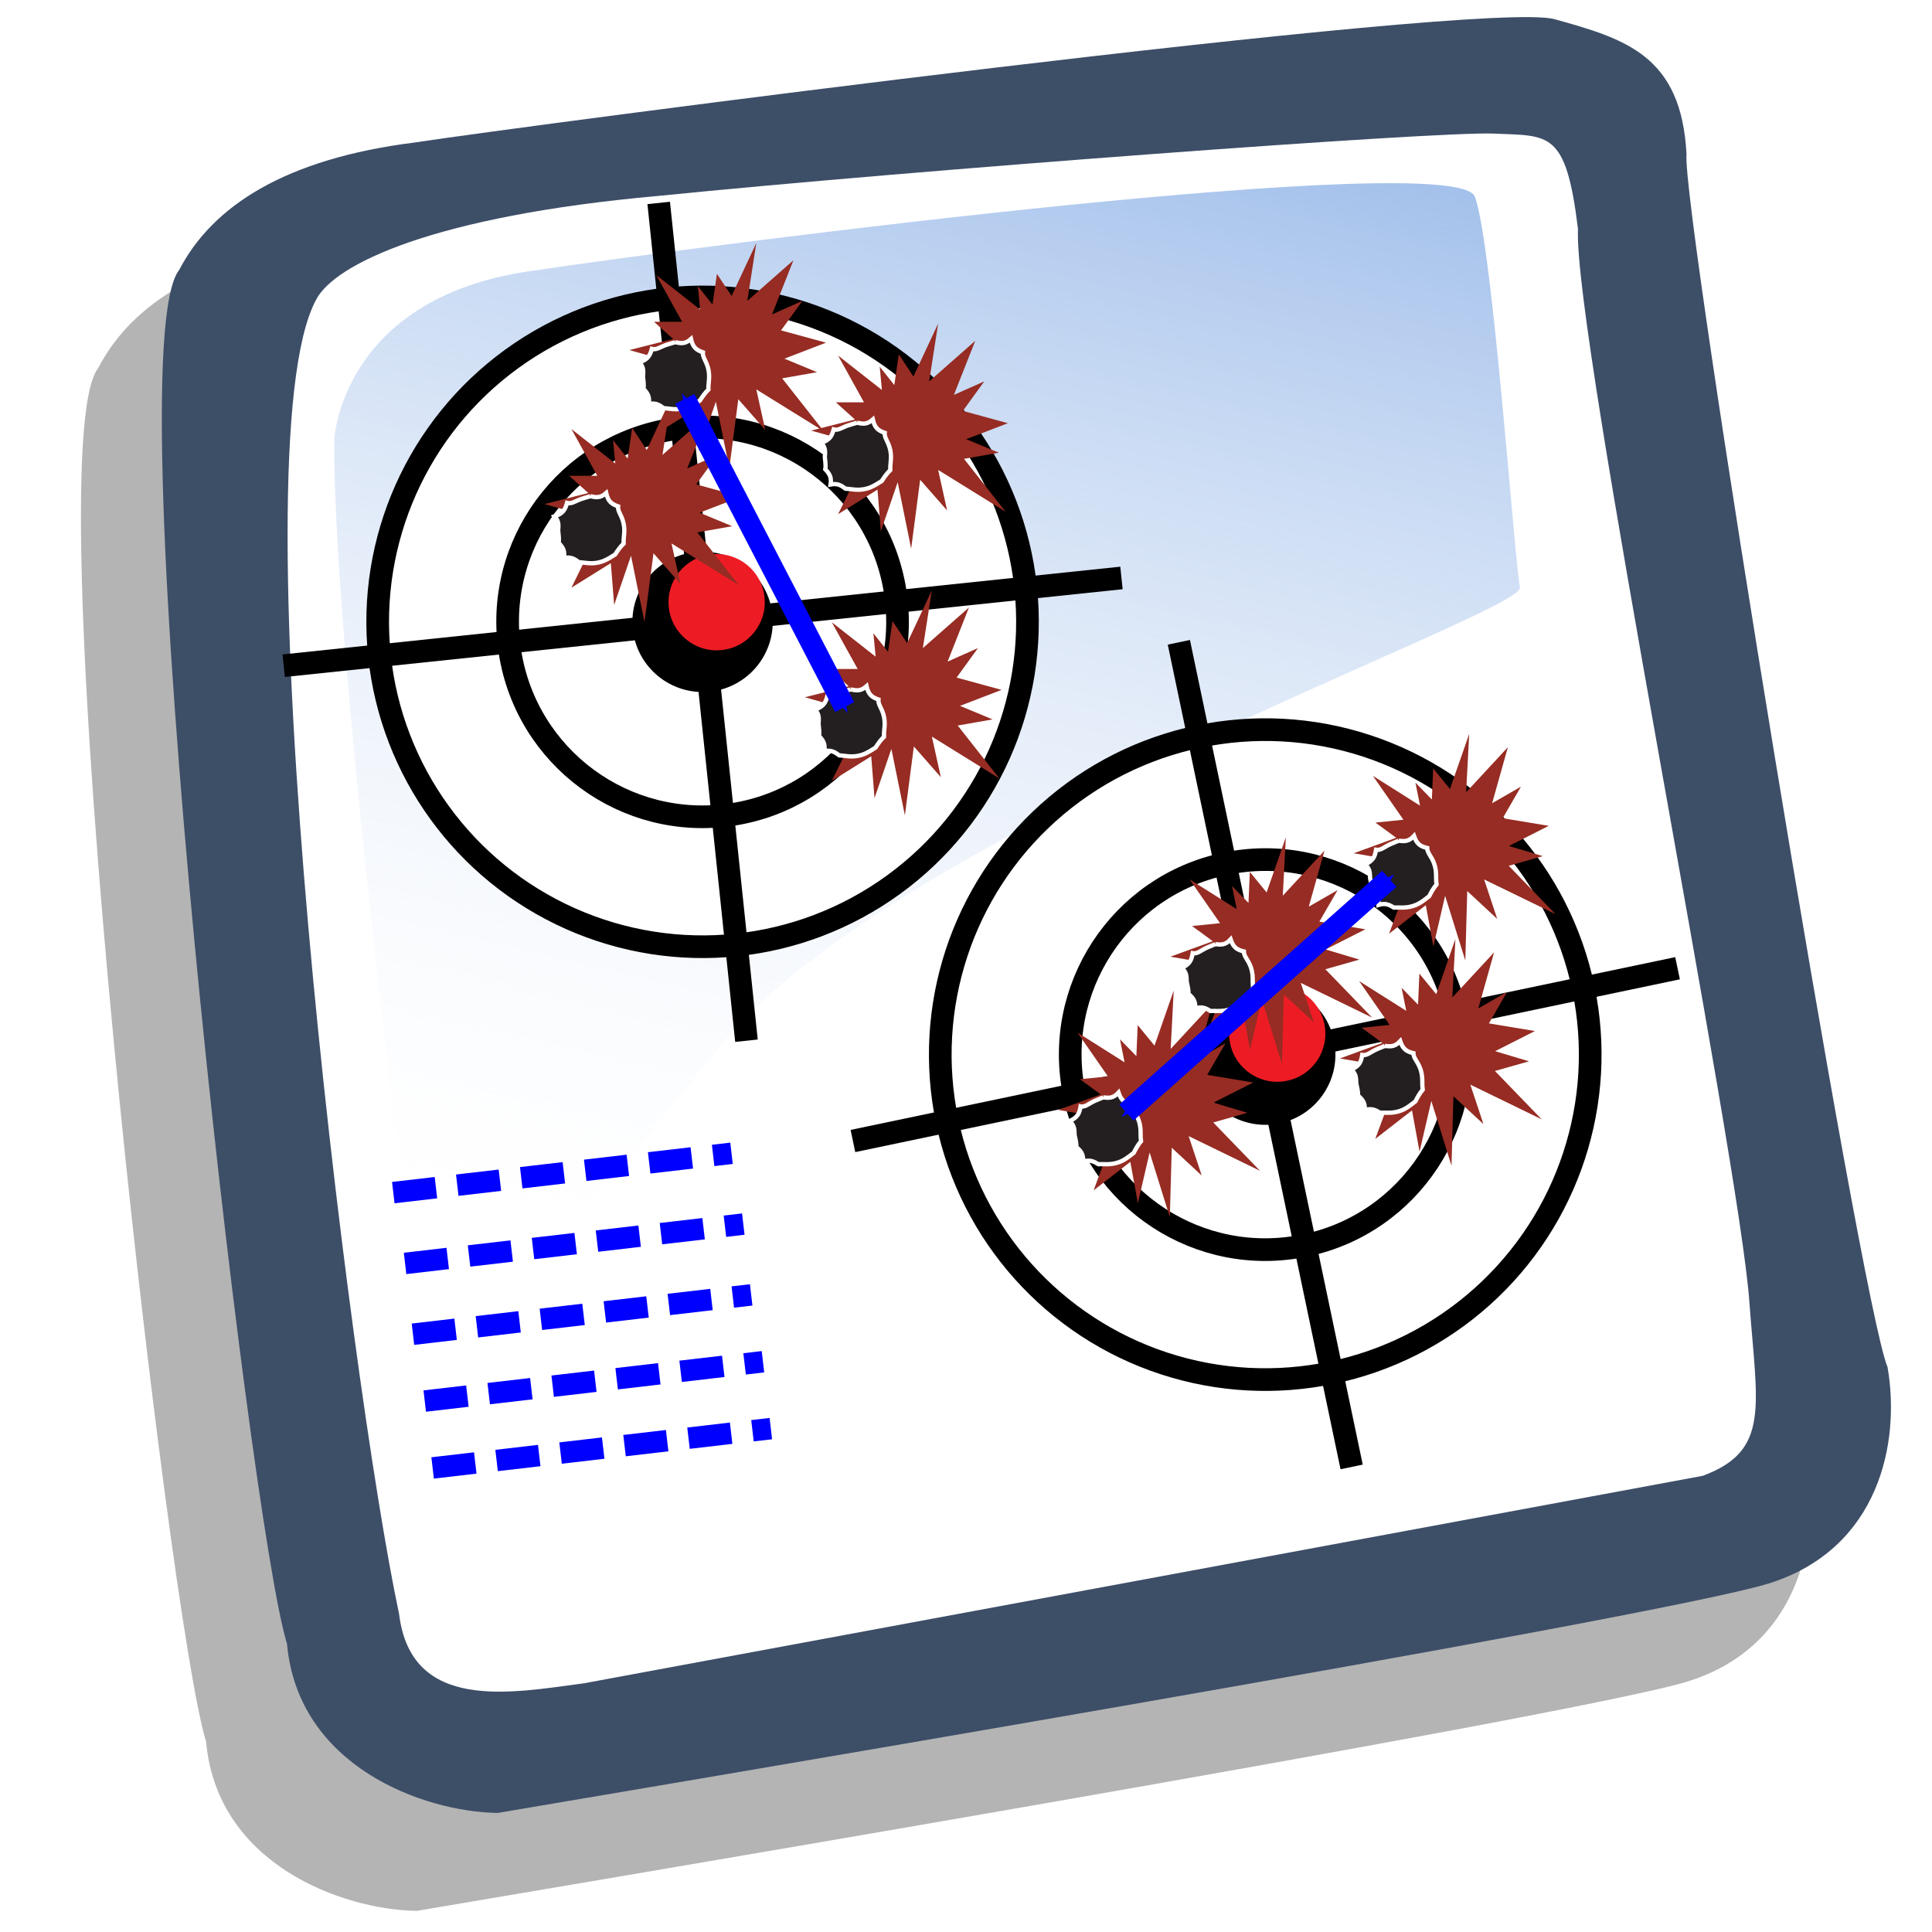 <?xml version="1.0" encoding="UTF-8" standalone="no"?>
<!-- Created with Sodipodi ("http://www.sodipodi.com/") -->

<svg
     xmlns:dc="http://purl.org/dc/elements/1.1/"
     xmlns:cc="http://creativecommons.org/ns#"
     xmlns:rdf="http://www.w3.org/1999/02/22-rdf-syntax-ns#"
     xmlns:svg="http://www.w3.org/2000/svg"
     xmlns="http://www.w3.org/2000/svg"
     xmlns:sodipodi="http://sodipodi.sourceforge.net/DTD/sodipodi-0.dtd"
     xmlns:inkscape="http://www.inkscape.org/namespaces/inkscape"
     height="90"
     width="90"
     version="1.0"
     id="svg2"
     inkscape:version="0.48.4 r9939"
     sodipodi:docname="sheet-save-img.svg">
    <sodipodi:namedview
         pagecolor="#ffffff"
         bordercolor="#666666"
         borderopacity="1"
         objecttolerance="10"
         gridtolerance="10"
         guidetolerance="10"
         inkscape:pageopacity="0"
         inkscape:pageshadow="2"
         inkscape:window-width="1920"
         inkscape:window-height="1177"
         id="namedview168"
         showgrid="false"
         inkscape:zoom="7.4167645"
         inkscape:cx="68.186682"
         inkscape:cy="35.059137"
         inkscape:window-x="0"
         inkscape:window-y="0"
         inkscape:window-maximized="1"
         inkscape:current-layer="g86" />
    <defs
         id="defs6">
        <linearGradient
             id="linearGradient615"
             y2="68.044"
             gradientUnits="userSpaceOnUse"
             x2="35.752"
             gradientTransform="matrix(0.96,0,0,0.96,3.8,-1.156)"
             y1="5.368"
             x1="50.644">
            <stop
                 stop-color="#7fa8e3"
                 stop-opacity="0.741"
                 offset="0"
                 id="stop9" />
            <stop
                 stop-color="#FFF"
                 stop-opacity="0"
                 offset="1"
                 id="stop11" />
        </linearGradient>
        <clipPath
             id="clipPath3373"
             clipPathUnits="userSpaceOnUse">
            <path
                 d="m6880.6,2965.1,242.2-307.88-392.75,243.43,52.34-236.27-157.09,178.99-52.39-400.95-78.51,386.64-98.21-286.4-19.23,243.43-229.51-143.19,144.01,293.54-144.01,0,124.37,114.55-281.5,78.77,255.28,64.43-111.23,100.26,163.63,0-150.55,272.05,255.28-200.48-13.08,136.05,85.12-107.41,26.17,179.01,85.06-128.88,144.05,307.89-52.39-336.53,268.41,236.27-124.36-315.01,176.71,78.74-124.37-171.83,261.83-71.6-242.2-93.06,189.86-78.8-202.94-35.76"
                 id="path14" />
        </clipPath>
        <marker
             id="Arrow1Sstartw"
             refY="0.0"
             refX="0.0"
             orient="auto">
            <path
                 d="M0,0l5-5-17.5,5,17.5,5-5-5z"
                 fill-rule="evenodd"
                 transform="scale(0.2) translate(6,0)"
                 stroke="#00F"
                 stroke-width="1.0pt"
                 fill="#00F"
                 id="path17" />
        </marker>
        <marker
             id="Arrow1Send0"
             refY="0.0"
             refX="0.0"
             orient="auto">
            <path
                 d="M0,0l5-5-17.5,5,17.5,5-5-5z"
                 fill-rule="evenodd"
                 transform="scale(0.2) rotate(180) translate(6,0)"
                 stroke="#00F"
                 stroke-width="1.0pt"
                 fill="#00F"
                 id="path20" />
        </marker>
    </defs>
    <path
         fill-rule="evenodd"
         fill="#000"
         d="M19.416,89.016c-3.477-0.051-9.305-2.176-9.814-7.877-1.795-5.761-8.034-60.209-5.023-64.002,1.556-2.986,4.943-5.178,10.97-5.937,4.931-0.756,49.789-6.661,53.096-5.745,3.308,0.917,5.913,1.692,6.151,6.289-0.245,2.5,8.087,53.496,9.365,56.503,0.61,3.522-0.391,8.445-5.492,10.066-5.1,1.621-55.227,10.014-59.254,10.703z"
         fill-opacity="0.294"
         id="path22" />
    <path
         fill="#3d4e67"
         d="M23.185,84.454c-3.477-0.051-9.306-2.176-9.815-7.877-1.794-5.761-8.034-60.209-5.023-64.002,1.556-2.986,4.943-5.178,10.97-5.937,4.931-0.756,49.789-6.661,53.096-5.745,3.308,0.917,5.913,1.692,6.151,6.289-0.245,2.5,8.087,53.496,9.365,56.503,0.61,3.522-0.391,8.445-5.492,10.066-5.1,1.621-55.227,10.014-59.254,10.703z"
         fill-rule="evenodd"
         id="path24" />
    <path
         fill="#FFF"
         d="m27.202,78.415c-3.371,0.445-8.053,1.376-8.612-3.236-2.329-10.918-7.668-54.186-3.864-61.218,0.85-1.653,5.464-3.898,15.944-4.835,11.91-1.199,36.348-3.022,38.92-2.903,2.571,0.118,3.358-0.173,3.918,4.439-0.227,4.903,7.531,43.26,7.989,50.052,0.357,4.821,0.97,6.869-2.176,8.035"
         fill-rule="evenodd"
         id="path26" />
    <path
         fill="url(#linearGradient615)"
         d="m15.569,20.49s0.303-6.543,9.03-7.846c8.726-1.303,43.286-5.744,44.11-3.477,0.823,2.267,1.843,17.002,2.097,18.194,0.254,1.192-29.001,11.385-37.035,21.113-8.033,9.728-13.66,17.599-13.66,17.599s-4.6-34.308-4.542-45.583z"
         fill-rule="evenodd"
         id="path28" />
    <g
         transform="matrix(0.105,-0.011,0.011,0.105,8.534,9.191)"
         id="g30">
        <circle
             r="143.36"
             d="m 351.77,210.18 c 0,79.176 -64.184,143.36 -143.36,143.36 -79.176,0 -143.36,-64.184 -143.36,-143.36 0,-79.176 64.184,-143.36 143.36,-143.36 79.176,0 143.36,64.184 143.36,143.36 z"
             stroke="#000"
             cy="210.18"
             cx="208.41"
             stroke-width="10"
             fill="#FFF"
             id="circle32" />
        <circle
             r="86.017"
             d="m 294.427,210.18 c 0,47.506 -38.511,86.017 -86.017,86.017 -47.506,0 -86.017,-38.511 -86.017,-86.017 0,-47.506 38.511,-86.017 86.017,-86.017 47.506,0 86.017,38.511 86.017,86.017 z"
             stroke="#000"
             cy="210.18"
             cx="208.41"
             stroke-width="10"
             fill="#FFF"
             id="circle34" />
        <circle
             cy="210.18"
             cx="208.41"
             r="30.966"
             d="m 239.376,210.18 c 0,17.102 -13.864,30.966 -30.966,30.966 -17.102,0 -30.966,-13.864 -30.966,-30.966 0,-17.102 13.864,-30.966 30.966,-30.966 17.102,0 30.966,13.864 30.966,30.966 z"
             id="circle36" />
        <line
             y2="396.02"
             stroke-width="10"
             x2="208.41"
             stroke="#000"
             y1="24.336"
             x1="208.41"
             fill="#FFF"
             id="line38" />
        <line
             y2="210.18"
             stroke-width="10"
             x2="22.566"
             stroke="#000"
             y1="210.18"
             x1="394.25"
             fill="#FFF"
             id="line40" />
        <circle
             d="m 236.728,202.21 c 0,11.729 -9.509,21.238 -21.238,21.238 -11.729,0 -21.238,-9.509 -21.238,-21.238 0,-11.729 9.509,-21.238 21.238,-21.238 11.729,0 21.238,9.509 21.238,21.238 z"
             cy="202.21"
             cx="215.49"
             r="21.238"
             fill="#ed1c24"
             id="circle42" />
    </g>
    <g
         transform="translate(-88.816,-9.097)"
         id="g44">
        <g
             transform="matrix(0.008,0,0,-0.008,78.678,54.193)"
             fill="#962c23"
             id="g46">
            <g
                 clip-path="url(#clipPath3373)"
                 fill="#962c23"
                 id="g48">
                <path
                     fill="#962c23"
                     d="m6880.6,2965.1,242.2-307.88-392.75,243.43,52.34-236.27-157.09,178.99-52.39-400.95-78.51,386.64-98.21-286.4-19.23,243.43-229.51-143.19,144.01,293.54-144.01,0,124.37,114.55-281.5,78.77,255.28,64.43-111.23,100.26,163.63,0-150.55,272.05,255.28-200.48-13.08,136.05,85.12-107.41,26.17,179.01,85.06-128.88,144.05,307.89-52.39-336.53,268.41,236.27-124.36-315.01,176.71,78.74-124.37-171.83,261.83-71.6-242.2-93.06,189.86-78.8-202.94-35.76"
                     fill-rule="nonzero"
                     id="path50" />
            </g>
        </g>
        <path
             d="m128.74,28.789c0.258,0.055,0.46,0.098,0.736-0.149,0.091,0.402,0.257,0.514,0.555,0.621-0.021,0.171,0.091,0.336,0.169,0.52,0.077,0.184,0.121,0.385,0.121,0.597,0,0.212-0.043,0.414-0.033,0.618-0.166,0.162-0.278,0.328-0.393,0.506-0.162,0.1-0.327,0.212-0.511,0.29-0.184,0.078-0.386,0.12-0.597,0.12-0.212,0-0.414-0.043-0.585-0.051-0.196-0.147-0.361-0.259-0.693-0.196,0.055-0.341-0.058-0.506-0.249-0.707,0.018-0.083,0.016-0.175,0.01-0.273-0.007-0.098-0.017-0.201-0.03-0.296,0.012-0.223,0.055-0.424-0.166-0.661,0.376-0.13,0.489-0.295,0.578-0.627,0.189,0.054,0.354-0.059,0.538-0.136,0.183-0.078,0.385-0.121,0.551-0.176"
             fill-rule="nonzero"
             stroke="#FFF"
             stroke-dasharray="none"
             stroke-miterlimit="4"
             stroke-width="0.2"
             fill="#231f20"
             id="path52" />
    </g>
    <g
         transform="translate(-101.238,-5.673)"
         id="g54">
        <g
             transform="matrix(0.008,0,0,-0.008,78.678,54.193)"
             fill="#962c23"
             id="g56">
            <g
                 clip-path="url(#clipPath3373)"
                 fill="#962c23"
                 id="g58">
                <path
                     fill="#962c23"
                     d="m6880.6,2965.1,242.2-307.88-392.75,243.43,52.34-236.27-157.09,178.99-52.39-400.95-78.51,386.64-98.21-286.4-19.23,243.43-229.51-143.19,144.01,293.54-144.01,0,124.37,114.55-281.5,78.77,255.28,64.43-111.23,100.26,163.63,0-150.55,272.05,255.28-200.48-13.08,136.05,85.12-107.41,26.17,179.01,85.06-128.88,144.05,307.89-52.39-336.53,268.41,236.27-124.36-315.01,176.71,78.74-124.37-171.83,261.83-71.6-242.2-93.06,189.86-78.8-202.94-35.76"
                     fill-rule="nonzero"
                     id="path60" />
            </g>
        </g>
        <path
             d="m128.74,28.789c0.258,0.055,0.46,0.098,0.736-0.149,0.091,0.402,0.257,0.514,0.555,0.621-0.021,0.171,0.091,0.336,0.169,0.52,0.077,0.184,0.121,0.385,0.121,0.597,0,0.212-0.043,0.414-0.033,0.618-0.166,0.162-0.278,0.328-0.393,0.506-0.162,0.1-0.327,0.212-0.511,0.29-0.184,0.078-0.386,0.12-0.597,0.12-0.212,0-0.414-0.043-0.585-0.051-0.196-0.147-0.361-0.259-0.693-0.196,0.055-0.341-0.058-0.506-0.249-0.707,0.018-0.083,0.016-0.175,0.01-0.273-0.007-0.098-0.017-0.201-0.03-0.296,0.012-0.223,0.055-0.424-0.166-0.661,0.376-0.13,0.489-0.295,0.578-0.627,0.189,0.054,0.354-0.059,0.538-0.136,0.183-0.078,0.385-0.121,0.551-0.176"
             fill-rule="nonzero"
             stroke="#FFF"
             stroke-dasharray="none"
             stroke-miterlimit="4"
             stroke-width="0.2"
             fill="#231f20"
             id="path62" />
    </g>
    <g
         transform="translate(-89.109,3.326)"
         id="g64">
        <g
             transform="matrix(0.008,0,0,-0.008,78.678,54.193)"
             fill="#962c23"
             id="g66">
            <g
                 clip-path="url(#clipPath3373)"
                 fill="#962c23"
                 id="g68">
                <path
                     fill="#962c23"
                     d="m6880.6,2965.1,242.2-307.88-392.75,243.43,52.34-236.27-157.09,178.99-52.39-400.95-78.51,386.64-98.21-286.4-19.23,243.43-229.51-143.19,144.01,293.54-144.01,0,124.37,114.55-281.5,78.77,255.28,64.43-111.23,100.26,163.63,0-150.55,272.05,255.28-200.48-13.08,136.05,85.12-107.41,26.17,179.01,85.06-128.88,144.05,307.89-52.39-336.53,268.41,236.27-124.36-315.01,176.71,78.74-124.37-171.83,261.83-71.6-242.2-93.06,189.86-78.8-202.94-35.76"
                     fill-rule="nonzero"
                     id="path70" />
            </g>
        </g>
        <path
             d="m128.74,28.789c0.258,0.055,0.46,0.098,0.736-0.149,0.091,0.402,0.257,0.514,0.555,0.621-0.021,0.171,0.091,0.336,0.169,0.52,0.077,0.184,0.121,0.385,0.121,0.597,0,0.212-0.043,0.414-0.033,0.618-0.166,0.162-0.278,0.328-0.393,0.506-0.162,0.1-0.327,0.212-0.511,0.29-0.184,0.078-0.386,0.12-0.597,0.12-0.212,0-0.414-0.043-0.585-0.051-0.196-0.147-0.361-0.259-0.693-0.196,0.055-0.341-0.058-0.506-0.249-0.707,0.018-0.083,0.016-0.175,0.01-0.273-0.007-0.098-0.017-0.201-0.03-0.296,0.012-0.223,0.055-0.424-0.166-0.661,0.376-0.13,0.489-0.295,0.578-0.627,0.189,0.054,0.354-0.059,0.538-0.136,0.183-0.078,0.385-0.121,0.551-0.176"
             fill-rule="nonzero"
             stroke="#FFF"
             stroke-dasharray="none"
             stroke-miterlimit="4"
             stroke-width="0.2"
             fill="#231f20"
             id="path72" />
    </g>
    <g
         transform="translate(-97.287,-12.848)"
         id="g74">
        <g
             transform="matrix(0.008,0,0,-0.008,78.678,54.193)"
             fill="#962c23"
             id="g76">
            <g
                 clip-path="url(#clipPath3373)"
                 fill="#962c23"
                 id="g78">
                <path
                     fill="#962c23"
                     d="m6880.6,2965.1,242.2-307.88-392.75,243.43,52.34-236.27-157.09,178.99-52.39-400.95-78.51,386.64-98.21-286.4-19.23,243.43-229.51-143.19,144.01,293.54-144.01,0,124.37,114.55-281.5,78.77,255.28,64.43-111.23,100.26,163.63,0-150.55,272.05,255.28-200.48-13.08,136.05,85.12-107.41,26.17,179.01,85.06-128.88,144.05,307.89-52.39-336.53,268.41,236.27-124.36-315.01,176.71,78.74-124.37-171.83,261.83-71.6-242.2-93.06,189.86-78.8-202.94-35.76"
                     fill-rule="nonzero"
                     id="path80" />
            </g>
        </g>
        <path
             d="m128.74,28.789c0.258,0.055,0.46,0.098,0.736-0.149,0.091,0.402,0.257,0.514,0.555,0.621-0.021,0.171,0.091,0.336,0.169,0.52,0.077,0.184,0.121,0.385,0.121,0.597,0,0.212-0.043,0.414-0.033,0.618-0.166,0.162-0.278,0.328-0.393,0.506-0.162,0.1-0.327,0.212-0.511,0.29-0.184,0.078-0.386,0.12-0.597,0.12-0.212,0-0.414-0.043-0.585-0.051-0.196-0.147-0.361-0.259-0.693-0.196,0.055-0.341-0.058-0.506-0.249-0.707,0.018-0.083,0.016-0.175,0.01-0.273-0.007-0.098-0.017-0.201-0.03-0.296,0.012-0.223,0.055-0.424-0.166-0.661,0.376-0.13,0.489-0.295,0.578-0.627,0.189,0.054,0.354-0.059,0.538-0.136,0.183-0.078,0.385-0.121,0.551-0.176"
             fill-rule="nonzero"
             stroke="#FFF"
             stroke-dasharray="none"
             stroke-miterlimit="4"
             stroke-width="0.2"
             fill="#231f20"
             id="path82" />
    </g>
    <path
         stroke-linejoin="miter"
         style="marker-start:url(#Arrow1Sstartw);marker-end:url(#Arrow1Send0);"
         d="m31.902,18.584,7.445,14.354"
         stroke="#00F"
         stroke-linecap="butt"
         stroke-miterlimit="4"
         stroke-dasharray="none"
         stroke-width="1"
         fill="none"
         id="path84" />
    <g
         transform="matrix(0.995,-0.102,0.102,0.995,23.42,23.644)"
         id="g86">
        <g
             transform="matrix(0.105,-0.011,0.011,0.105,8.534,9.191)"
             id="g88">
            <circle
                 stroke-width="10"
                 d="m 351.77,210.18 c 0,79.176 -64.184,143.36 -143.36,143.36 -79.176,0 -143.36,-64.184 -143.36,-143.36 0,-79.176 64.184,-143.36 143.36,-143.36 79.176,0 143.36,64.184 143.36,143.36 z"
                 cy="210.18"
                 stroke="#000"
                 cx="208.41"
                 r="143.36"
                 fill="#FFF"
                 id="circle90" />
            <circle
                 stroke-width="10"
                 d="m 294.427,210.18 c 0,47.506 -38.511,86.017 -86.017,86.017 -47.506,0 -86.017,-38.511 -86.017,-86.017 0,-47.506 38.511,-86.017 86.017,-86.017 47.506,0 86.017,38.511 86.017,86.017 z"
                 cy="210.18"
                 stroke="#000"
                 cx="208.41"
                 r="86.017"
                 fill="#FFF"
                 id="circle92" />
            <circle
                 cy="210.18"
                 cx="208.41"
                 r="30.966"
                 d="m 239.376,210.18 c 0,17.102 -13.864,30.966 -30.966,30.966 -17.102,0 -30.966,-13.864 -30.966,-30.966 0,-17.102 13.864,-30.966 30.966,-30.966 17.102,0 30.966,13.864 30.966,30.966 z"
                 id="circle94" />
            <line
                 stroke-width="10"
                 x1="208.41"
                 y1="24.336"
                 stroke="#000"
                 x2="208.41"
                 y2="396.02"
                 fill="#FFF"
                 id="line96" />
            <line
                 stroke-width="10"
                 x1="394.25"
                 y1="210.18"
                 stroke="#000"
                 x2="22.566"
                 y2="210.18"
                 fill="#FFF"
                 id="line98" />
            <circle
                 d="m 236.728,202.21 c 0,11.729 -9.509,21.238 -21.238,21.238 -11.729,0 -21.238,-9.509 -21.238,-21.238 0,-11.729 9.509,-21.238 21.238,-21.238 11.729,0 21.238,9.509 21.238,21.238 z"
                 cy="202.21"
                 cx="215.49"
                 r="21.238"
                 fill="#ed1c24"
                 id="circle100" />
        </g>
        <g
             transform="translate(-88.816,-9.097)"
             id="g102">
            <g
                 transform="matrix(0.008,0,0,-0.008,78.678,54.193)"
                 fill="#962c23"
                 id="g104">
                <g
                     clip-path="url(#clipPath3373)"
                     fill="#962c23"
                     id="g106">
                    <path
                         fill="#962c23"
                         d="m6880.6,2965.1,242.2-307.88-392.75,243.43,52.34-236.27-157.09,178.99-52.39-400.95-78.51,386.64-98.21-286.4-19.23,243.43-229.51-143.19,144.01,293.54-144.01,0,124.37,114.55-281.5,78.77,255.28,64.43-111.23,100.26,163.63,0-150.55,272.05,255.28-200.48-13.08,136.05,85.12-107.41,26.17,179.01,85.06-128.88,144.05,307.89-52.39-336.53,268.41,236.27-124.36-315.01,176.71,78.74-124.37-171.83,261.83-71.6-242.2-93.06,189.86-78.8-202.94-35.76"
                         fill-rule="nonzero"
                         id="path108" />
                </g>
            </g>
            <path
                 d="m128.74,28.789c0.258,0.055,0.46,0.098,0.736-0.149,0.091,0.402,0.257,0.514,0.555,0.621-0.021,0.171,0.091,0.336,0.169,0.52,0.077,0.184,0.121,0.385,0.121,0.597,0,0.212-0.043,0.414-0.033,0.618-0.166,0.162-0.278,0.328-0.393,0.506-0.162,0.1-0.327,0.212-0.511,0.29-0.184,0.078-0.386,0.12-0.597,0.12-0.212,0-0.414-0.043-0.585-0.051-0.196-0.147-0.361-0.259-0.693-0.196,0.055-0.341-0.058-0.506-0.249-0.707,0.018-0.083,0.016-0.175,0.01-0.273-0.007-0.098-0.017-0.201-0.03-0.296,0.012-0.223,0.055-0.424-0.166-0.661,0.376-0.13,0.489-0.295,0.578-0.627,0.189,0.054,0.354-0.059,0.538-0.136,0.183-0.078,0.385-0.121,0.551-0.176"
                 fill-rule="nonzero"
                 stroke="#FFF"
                 stroke-dasharray="none"
                 stroke-miterlimit="4"
                 stroke-width="0.2"
                 fill="#231f20"
                 id="path110" />
        </g>
        <g
             transform="translate(-103.725,1.391)"
             id="g112">
            <g
                 transform="matrix(0.008,0,0,-0.008,78.678,54.193)"
                 id="g114"
                 style="fill:#962c23">
                <g
                     clip-path="url(#clipPath3373)"
                     id="g116"
                     style="fill:#962c23">
                    <path
                         d="m 6880.6,2965.1 242.2,-307.88 -392.75,243.43 52.34,-236.27 -157.09,178.99 -52.39,-400.95 -78.51,386.64 -98.21,-286.4 -19.23,243.43 -229.51,-143.19 144.01,293.54 -144.01,0 124.37,114.55 -281.5,78.77 255.28,64.43 -111.23,100.26 163.63,0 -150.55,272.05 255.28,-200.48 -13.08,136.05 85.12,-107.41 26.17,179.01 85.06,-128.88 144.05,307.89 -52.39,-336.53 268.41,236.27 -124.36,-315.01 176.71,78.74 -124.37,-171.83 261.83,-71.6 -242.2,-93.06 189.86,-78.8 -202.94,-35.76"
                         id="path118"
                         inkscape:connector-curvature="0"
                         style="fill:#962c23;fill-rule:nonzero" />
                </g>
            </g>
            <path
                 d="m 128.74,28.789 c 0.258,0.055 0.46,0.098 0.736,-0.149 0.091,0.402 0.257,0.514 0.555,0.621 -0.021,0.171 0.091,0.336 0.169,0.52 0.077,0.184 0.121,0.385 0.121,0.597 0,0.212 -0.043,0.414 -0.033,0.618 -0.166,0.162 -0.278,0.328 -0.393,0.506 -0.162,0.1 -0.327,0.212 -0.511,0.29 -0.184,0.078 -0.386,0.12 -0.597,0.12 -0.212,0 -0.414,-0.043 -0.585,-0.051 -0.196,-0.147 -0.361,-0.259 -0.693,-0.196 0.055,-0.341 -0.058,-0.506 -0.249,-0.707 0.018,-0.083 0.016,-0.175 0.01,-0.273 -0.007,-0.098 -0.017,-0.201 -0.03,-0.296 0.012,-0.223 0.055,-0.424 -0.166,-0.661 0.376,-0.13 0.489,-0.295 0.578,-0.627 0.189,0.054 0.354,-0.059 0.538,-0.136 0.183,-0.078 0.385,-0.121 0.551,-0.176"
                 stroke-miterlimit="4"
                 id="path120"
                 inkscape:connector-curvature="0"
                 style="fill:#231f20;fill-rule:nonzero;stroke:#ffffff;stroke-width:0.2;stroke-miterlimit:4;stroke-dasharray:none" />
        </g>
        <g
             transform="translate(-90.43,0.344)"
             id="g122">
            <g
                 transform="matrix(0.008,0,0,-0.008,78.678,54.193)"
                 id="g124"
                 style="fill:#962c23">
                <g
                     clip-path="url(#clipPath3373)"
                     id="g126"
                     style="fill:#962c23">
                    <path
                         d="m 6880.6,2965.1 242.2,-307.88 -392.75,243.43 52.34,-236.27 -157.09,178.99 -52.39,-400.95 -78.51,386.64 -98.21,-286.4 -19.23,243.43 -229.51,-143.19 144.01,293.54 -144.01,0 124.37,114.55 -281.5,78.77 255.28,64.43 -111.23,100.26 163.63,0 -150.55,272.05 255.28,-200.48 -13.08,136.05 85.12,-107.41 26.17,179.01 85.06,-128.88 144.05,307.89 -52.39,-336.53 268.41,236.27 -124.36,-315.01 176.71,78.74 -124.37,-171.83 261.83,-71.6 -242.2,-93.06 189.86,-78.8 -202.94,-35.76"
                         id="path128"
                         inkscape:connector-curvature="0"
                         style="fill:#962c23;fill-rule:nonzero" />
                </g>
            </g>
            <path
                 d="m 128.74,28.789 c 0.258,0.055 0.46,0.098 0.736,-0.149 0.091,0.402 0.257,0.514 0.555,0.621 -0.021,0.171 0.091,0.336 0.169,0.52 0.077,0.184 0.121,0.385 0.121,0.597 0,0.212 -0.043,0.414 -0.033,0.618 -0.166,0.162 -0.278,0.328 -0.393,0.506 -0.162,0.1 -0.327,0.212 -0.511,0.29 -0.184,0.078 -0.386,0.12 -0.597,0.12 -0.212,0 -0.414,-0.043 -0.585,-0.051 -0.196,-0.147 -0.361,-0.259 -0.693,-0.196 0.055,-0.341 -0.058,-0.506 -0.249,-0.707 0.018,-0.083 0.016,-0.175 0.01,-0.273 -0.007,-0.098 -0.017,-0.201 -0.03,-0.296 0.012,-0.223 0.055,-0.424 -0.166,-0.661 0.376,-0.13 0.489,-0.295 0.578,-0.627 0.189,0.054 0.354,-0.059 0.538,-0.136 0.183,-0.078 0.385,-0.121 0.551,-0.176"
                 stroke-miterlimit="4"
                 id="path130"
                 inkscape:connector-curvature="0"
                 style="fill:#231f20;fill-rule:nonzero;stroke:#ffffff;stroke-width:0.2;stroke-miterlimit:4;stroke-dasharray:none" />
        </g>
        <g
             transform="translate(-97.803,-5.175)"
             id="g132">
            <g
                 transform="matrix(0.008,0,0,-0.008,78.678,54.193)"
                 id="g134"
                 style="fill:#962c23">
                <g
                     clip-path="url(#clipPath3373)"
                     id="g136"
                     style="fill:#962c23">
                    <path
                         d="m 6880.6,2965.1 242.2,-307.88 -392.75,243.43 52.34,-236.27 -157.09,178.99 -52.39,-400.95 -78.51,386.64 -98.21,-286.4 -19.23,243.43 -229.51,-143.19 144.01,293.54 -144.01,0 124.37,114.55 -281.5,78.77 255.28,64.43 -111.23,100.26 163.63,0 -150.55,272.05 255.28,-200.48 -13.08,136.05 85.12,-107.41 26.17,179.01 85.06,-128.88 144.05,307.89 -52.39,-336.53 268.41,236.27 -124.36,-315.01 176.71,78.74 -124.37,-171.83 261.83,-71.6 -242.2,-93.06 189.86,-78.8 -202.94,-35.76"
                         id="path138"
                         inkscape:connector-curvature="0"
                         style="fill:#962c23;fill-rule:nonzero" />
                </g>
            </g>
            <path
                 d="m 128.74,28.789 c 0.258,0.055 0.46,0.098 0.736,-0.149 0.091,0.402 0.257,0.514 0.555,0.621 -0.021,0.171 0.091,0.336 0.169,0.52 0.077,0.184 0.121,0.385 0.121,0.597 0,0.212 -0.043,0.414 -0.033,0.618 -0.166,0.162 -0.278,0.328 -0.393,0.506 -0.162,0.1 -0.327,0.212 -0.511,0.29 -0.184,0.078 -0.386,0.12 -0.597,0.12 -0.212,0 -0.414,-0.043 -0.585,-0.051 -0.196,-0.147 -0.361,-0.259 -0.693,-0.196 0.055,-0.341 -0.058,-0.506 -0.249,-0.707 0.018,-0.083 0.016,-0.175 0.01,-0.273 -0.007,-0.098 -0.017,-0.201 -0.03,-0.296 0.012,-0.223 0.055,-0.424 -0.166,-0.661 0.376,-0.13 0.489,-0.295 0.578,-0.627 0.189,0.054 0.354,-0.059 0.538,-0.136 0.183,-0.078 0.385,-0.121 0.551,-0.176"
                 stroke-miterlimit="4"
                 id="path140"
                 inkscape:connector-curvature="0"
                 style="fill:#231f20;fill-rule:nonzero;stroke:#ffffff;stroke-width:0.2;stroke-miterlimit:4;stroke-dasharray:none" />
        </g>
        <path
             style="fill:none;stroke:#0000ff;stroke-width:1;stroke-linecap:butt;stroke-linejoin:miter;stroke-miterlimit:4;stroke-dasharray:none;marker-start:url(#Arrow1Sstartw);marker-end:url(#Arrow1Send0)"
             d="M 26.02,30.992 39.31,21.413"
             stroke-miterlimit="4"
             id="path142"
             inkscape:connector-curvature="0"
             sodipodi:nodetypes="cc" />
    </g>
    <path
         stroke-linejoin="miter"
         d="m18.321,55.557,15.756-1.832"
         stroke-dashoffset="0"
         stroke="#00F"
         stroke-linecap="butt"
         stroke-miterlimit="4"
         stroke-dasharray="2,1"
         stroke-width="1"
         fill="none"
         id="path158" />
    <path
         stroke-linejoin="miter"
         d="m18.87,58.855,15.756-1.832"
         stroke-dashoffset="0"
         stroke="#00F"
         stroke-linecap="butt"
         stroke-miterlimit="4"
         stroke-dasharray="2, 1"
         stroke-width="1"
         fill="none"
         id="path160" />
    <path
         stroke-linejoin="miter"
         d="m19.237,62.153,15.756-1.832"
         stroke-dashoffset="0"
         stroke="#00F"
         stroke-linecap="butt"
         stroke-miterlimit="4"
         stroke-dasharray="2, 1"
         stroke-width="1"
         fill="none"
         id="path162" />
    <path
         stroke-linejoin="miter"
         d="m19.786,65.267,15.756-1.832"
         stroke-dashoffset="0"
         stroke="#00F"
         stroke-linecap="butt"
         stroke-miterlimit="4"
         stroke-dasharray="2, 1"
         stroke-width="1"
         fill="none"
         id="path164" />
    <path
         stroke-linejoin="miter"
         d="m20.153,68.382,15.756-1.832"
         stroke-dashoffset="0"
         stroke="#00F"
         stroke-linecap="butt"
         stroke-miterlimit="4"
         stroke-dasharray="2, 1"
         stroke-width="1"
         fill="none"
         id="path166" />
</svg>
